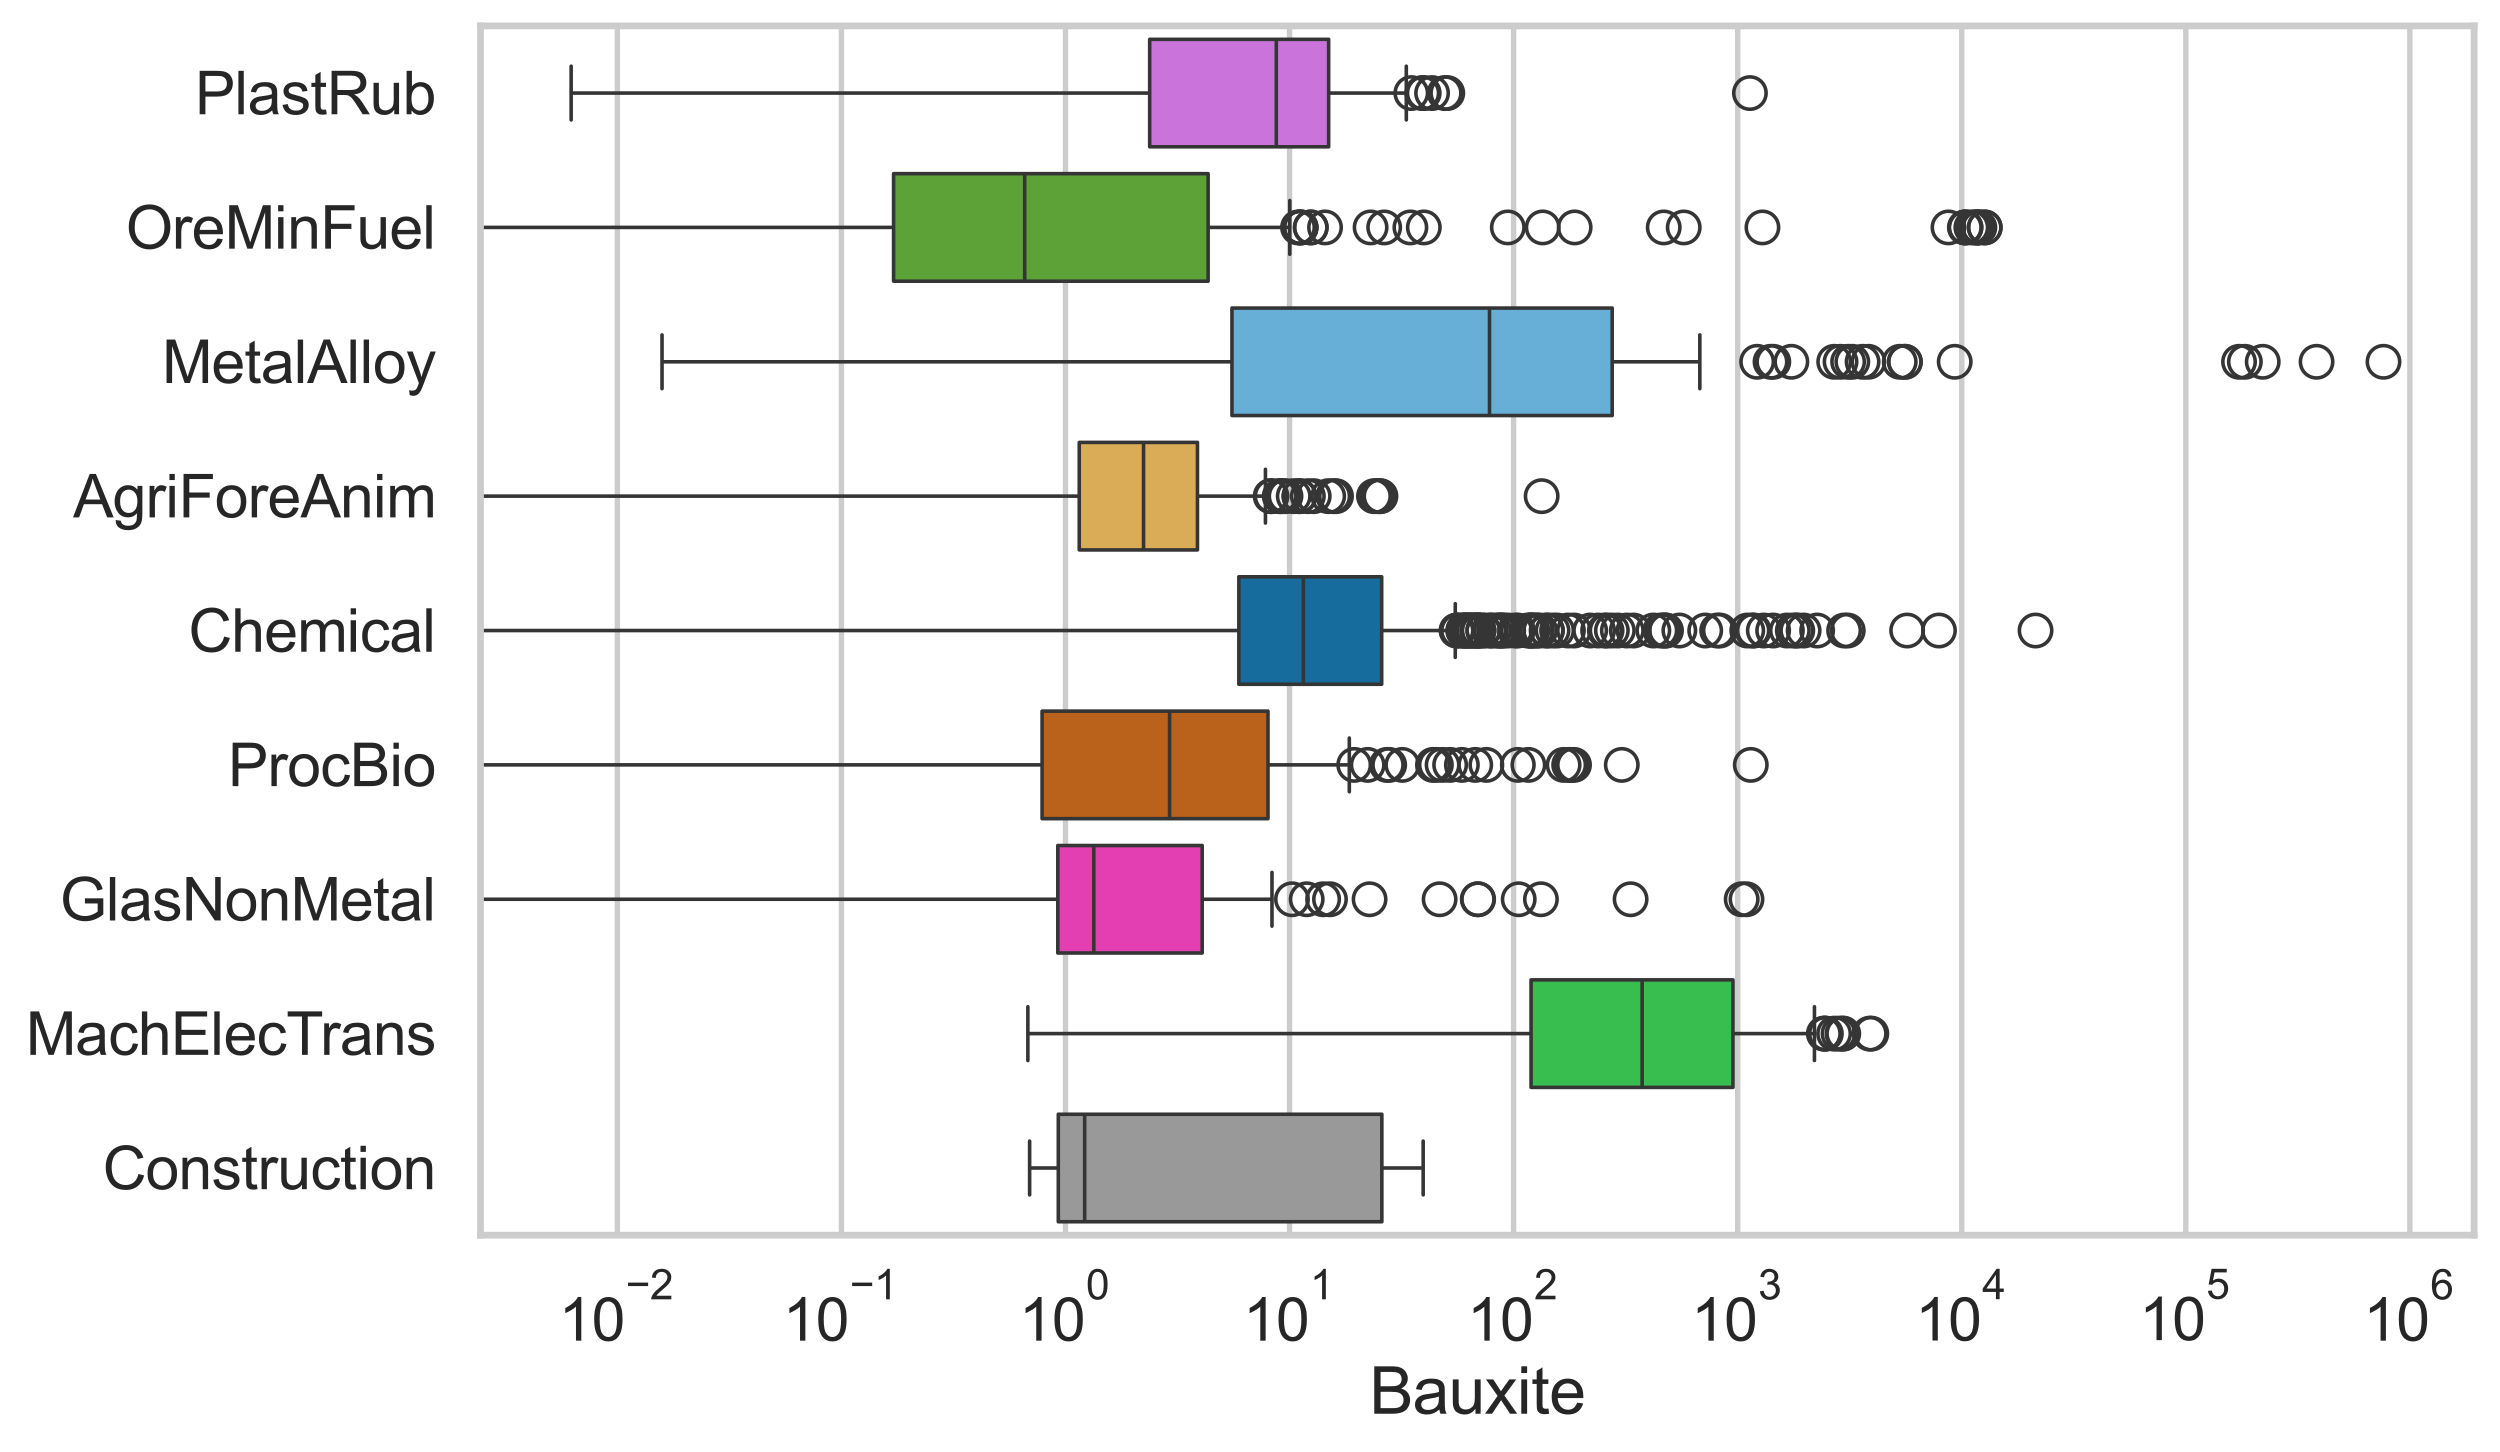 <?xml version="1.0" encoding="utf-8" standalone="no"?>
<!DOCTYPE svg PUBLIC "-//W3C//DTD SVG 1.1//EN"
  "http://www.w3.org/Graphics/SVG/1.1/DTD/svg11.dtd">
<svg xmlns:xlink="http://www.w3.org/1999/xlink" width="695.577pt" height="404.121pt" viewBox="0 0 695.577 404.121" xmlns="http://www.w3.org/2000/svg" version="1.1">
 <defs>
  <style type="text/css">*{stroke-linejoin: round; stroke-linecap: butt}</style>
 </defs>
 <g id="figure_1">
  <g id="patch_1">
   <path d="M 0 404.121 
L 695.577 404.121 
L 695.577 0 
L 0 0 
z
" style="fill: #ffffff"/>
  </g>
  <g id="axes_1">
   <g id="patch_2">
    <path d="M 133.697 343.665 
L 688.377 343.665 
L 688.377 7.2 
L 133.697 7.2 
z
" style="fill: #ffffff"/>
   </g>
   <g id="matplotlib.axis_1">
    <g id="xtick_1">
     <g id="line2d_1">
      <path d="M 171.777 343.665 
L 171.777 7.2 
" clip-path="url(#pa5d78ef452)" style="fill: none; stroke: #cccccc; stroke-width: 1.5; stroke-linecap: round"/>
     </g>
     <g id="text_1">
      <!-- $\mathdefault{10^{-2}}$ -->
      <g style="fill: #262626" transform="translate(155.442 373.18) scale(0.165 -0.165)">
       <defs>
        <path id="ArialMT-31" d="M 2384 0 
L 1822 0 
L 1822 3584 
Q 1619 3391 1289 3197 
Q 959 3003 697 2906 
L 697 3450 
Q 1169 3672 1522 3987 
Q 1875 4303 2022 4600 
L 2384 4600 
L 2384 0 
z
" transform="scale(0.016)"/>
        <path id="ArialMT-30" d="M 266 2259 
Q 266 3072 433 3567 
Q 600 4063 929 4331 
Q 1259 4600 1759 4600 
Q 2128 4600 2406 4451 
Q 2684 4303 2865 4023 
Q 3047 3744 3150 3342 
Q 3253 2941 3253 2259 
Q 3253 1453 3087 958 
Q 2922 463 2592 192 
Q 2263 -78 1759 -78 
Q 1097 -78 719 397 
Q 266 969 266 2259 
z
M 844 2259 
Q 844 1131 1108 757 
Q 1372 384 1759 384 
Q 2147 384 2411 759 
Q 2675 1134 2675 2259 
Q 2675 3391 2411 3762 
Q 2147 4134 1753 4134 
Q 1366 4134 1134 3806 
Q 844 3388 844 2259 
z
" transform="scale(0.016)"/>
        <path id="ArialMT-2212" d="M 3381 1997 
L 356 1997 
L 356 2522 
L 3381 2522 
L 3381 1997 
z
" transform="scale(0.016)"/>
        <path id="ArialMT-32" d="M 3222 541 
L 3222 0 
L 194 0 
Q 188 203 259 391 
Q 375 700 629 1000 
Q 884 1300 1366 1694 
Q 2113 2306 2375 2664 
Q 2638 3022 2638 3341 
Q 2638 3675 2398 3904 
Q 2159 4134 1775 4134 
Q 1369 4134 1125 3890 
Q 881 3647 878 3216 
L 300 3275 
Q 359 3922 746 4261 
Q 1134 4600 1788 4600 
Q 2447 4600 2831 4234 
Q 3216 3869 3216 3328 
Q 3216 3053 3103 2787 
Q 2991 2522 2730 2228 
Q 2469 1934 1863 1422 
Q 1356 997 1212 845 
Q 1069 694 975 541 
L 3222 541 
z
" transform="scale(0.016)"/>
       </defs>
       <use xlink:href="#ArialMT-31" transform="translate(0 0.994)"/>
       <use xlink:href="#ArialMT-30" transform="translate(55.615 0.994)"/>
       <use xlink:href="#ArialMT-2212" transform="translate(112.973 70.688) scale(0.7)"/>
       <use xlink:href="#ArialMT-32" transform="translate(153.852 70.688) scale(0.7)"/>
      </g>
     </g>
    </g>
    <g id="xtick_2">
     <g id="line2d_2">
      <path d="M 234.117 343.665 
L 234.117 7.2 
" clip-path="url(#pa5d78ef452)" style="fill: none; stroke: #cccccc; stroke-width: 1.5; stroke-linecap: round"/>
     </g>
     <g id="text_2">
      <!-- $\mathdefault{10^{-1}}$ -->
      <g style="fill: #262626" transform="translate(217.782 373.18) scale(0.165 -0.165)">
       <use xlink:href="#ArialMT-31" transform="translate(0 0.994)"/>
       <use xlink:href="#ArialMT-30" transform="translate(55.615 0.994)"/>
       <use xlink:href="#ArialMT-2212" transform="translate(112.973 70.688) scale(0.7)"/>
       <use xlink:href="#ArialMT-31" transform="translate(153.852 70.688) scale(0.7)"/>
      </g>
     </g>
    </g>
    <g id="xtick_3">
     <g id="line2d_3">
      <path d="M 296.456 343.665 
L 296.456 7.2 
" clip-path="url(#pa5d78ef452)" style="fill: none; stroke: #cccccc; stroke-width: 1.5; stroke-linecap: round"/>
     </g>
     <g id="text_3">
      <!-- $\mathdefault{10^{0}}$ -->
      <g style="fill: #262626" transform="translate(283.504 373.18) scale(0.165 -0.165)">
       <use xlink:href="#ArialMT-31" transform="translate(0 0.994)"/>
       <use xlink:href="#ArialMT-30" transform="translate(55.615 0.994)"/>
       <use xlink:href="#ArialMT-30" transform="translate(112.973 70.688) scale(0.7)"/>
      </g>
     </g>
    </g>
    <g id="xtick_4">
     <g id="line2d_4">
      <path d="M 358.796 343.665 
L 358.796 7.2 
" clip-path="url(#pa5d78ef452)" style="fill: none; stroke: #cccccc; stroke-width: 1.5; stroke-linecap: round"/>
     </g>
     <g id="text_4">
      <!-- $\mathdefault{10^{1}}$ -->
      <g style="fill: #262626" transform="translate(345.843 373.18) scale(0.165 -0.165)">
       <use xlink:href="#ArialMT-31" transform="translate(0 0.994)"/>
       <use xlink:href="#ArialMT-30" transform="translate(55.615 0.994)"/>
       <use xlink:href="#ArialMT-31" transform="translate(112.973 70.688) scale(0.7)"/>
      </g>
     </g>
    </g>
    <g id="xtick_5">
     <g id="line2d_5">
      <path d="M 421.135 343.665 
L 421.135 7.2 
" clip-path="url(#pa5d78ef452)" style="fill: none; stroke: #cccccc; stroke-width: 1.5; stroke-linecap: round"/>
     </g>
     <g id="text_5">
      <!-- $\mathdefault{10^{2}}$ -->
      <g style="fill: #262626" transform="translate(408.183 373.18) scale(0.165 -0.165)">
       <use xlink:href="#ArialMT-31" transform="translate(0 0.994)"/>
       <use xlink:href="#ArialMT-30" transform="translate(55.615 0.994)"/>
       <use xlink:href="#ArialMT-32" transform="translate(112.973 70.688) scale(0.7)"/>
      </g>
     </g>
    </g>
    <g id="xtick_6">
     <g id="line2d_6">
      <path d="M 483.475 343.665 
L 483.475 7.2 
" clip-path="url(#pa5d78ef452)" style="fill: none; stroke: #cccccc; stroke-width: 1.5; stroke-linecap: round"/>
     </g>
     <g id="text_6">
      <!-- $\mathdefault{10^{3}}$ -->
      <g style="fill: #262626" transform="translate(470.522 373.18) scale(0.165 -0.165)">
       <defs>
        <path id="ArialMT-33" d="M 269 1209 
L 831 1284 
Q 928 806 1161 595 
Q 1394 384 1728 384 
Q 2125 384 2398 659 
Q 2672 934 2672 1341 
Q 2672 1728 2419 1979 
Q 2166 2231 1775 2231 
Q 1616 2231 1378 2169 
L 1441 2663 
Q 1497 2656 1531 2656 
Q 1891 2656 2178 2843 
Q 2466 3031 2466 3422 
Q 2466 3731 2256 3934 
Q 2047 4138 1716 4138 
Q 1388 4138 1169 3931 
Q 950 3725 888 3313 
L 325 3413 
Q 428 3978 793 4289 
Q 1159 4600 1703 4600 
Q 2078 4600 2393 4439 
Q 2709 4278 2876 4000 
Q 3044 3722 3044 3409 
Q 3044 3113 2884 2869 
Q 2725 2625 2413 2481 
Q 2819 2388 3044 2092 
Q 3269 1797 3269 1353 
Q 3269 753 2831 336 
Q 2394 -81 1725 -81 
Q 1122 -81 723 278 
Q 325 638 269 1209 
z
" transform="scale(0.016)"/>
       </defs>
       <use xlink:href="#ArialMT-31" transform="translate(0 0.994)"/>
       <use xlink:href="#ArialMT-30" transform="translate(55.615 0.994)"/>
       <use xlink:href="#ArialMT-33" transform="translate(112.973 70.688) scale(0.7)"/>
      </g>
     </g>
    </g>
    <g id="xtick_7">
     <g id="line2d_7">
      <path d="M 545.815 343.665 
L 545.815 7.2 
" clip-path="url(#pa5d78ef452)" style="fill: none; stroke: #cccccc; stroke-width: 1.5; stroke-linecap: round"/>
     </g>
     <g id="text_7">
      <!-- $\mathdefault{10^{4}}$ -->
      <g style="fill: #262626" transform="translate(532.862 373.015) scale(0.165 -0.165)">
       <defs>
        <path id="ArialMT-34" d="M 2069 0 
L 2069 1097 
L 81 1097 
L 81 1613 
L 2172 4581 
L 2631 4581 
L 2631 1613 
L 3250 1613 
L 3250 1097 
L 2631 1097 
L 2631 0 
L 2069 0 
z
M 2069 1613 
L 2069 3678 
L 634 1613 
L 2069 1613 
z
" transform="scale(0.016)"/>
       </defs>
       <use xlink:href="#ArialMT-31" transform="translate(0 0.202)"/>
       <use xlink:href="#ArialMT-30" transform="translate(55.615 0.202)"/>
       <use xlink:href="#ArialMT-34" transform="translate(112.973 69.895) scale(0.7)"/>
      </g>
     </g>
    </g>
    <g id="xtick_8">
     <g id="line2d_8">
      <path d="M 608.154 343.665 
L 608.154 7.2 
" clip-path="url(#pa5d78ef452)" style="fill: none; stroke: #cccccc; stroke-width: 1.5; stroke-linecap: round"/>
     </g>
     <g id="text_8">
      <!-- $\mathdefault{10^{5}}$ -->
      <g style="fill: #262626" transform="translate(595.202 373.015) scale(0.165 -0.165)">
       <defs>
        <path id="ArialMT-35" d="M 266 1200 
L 856 1250 
Q 922 819 1161 601 
Q 1400 384 1738 384 
Q 2144 384 2425 690 
Q 2706 997 2706 1503 
Q 2706 1984 2436 2262 
Q 2166 2541 1728 2541 
Q 1456 2541 1237 2417 
Q 1019 2294 894 2097 
L 366 2166 
L 809 4519 
L 3088 4519 
L 3088 3981 
L 1259 3981 
L 1013 2750 
Q 1425 3038 1878 3038 
Q 2478 3038 2890 2622 
Q 3303 2206 3303 1553 
Q 3303 931 2941 478 
Q 2500 -78 1738 -78 
Q 1113 -78 717 272 
Q 322 622 266 1200 
z
" transform="scale(0.016)"/>
       </defs>
       <use xlink:href="#ArialMT-31" transform="translate(0 0.88)"/>
       <use xlink:href="#ArialMT-30" transform="translate(55.615 0.88)"/>
       <use xlink:href="#ArialMT-35" transform="translate(112.973 70.573) scale(0.7)"/>
      </g>
     </g>
    </g>
    <g id="xtick_9">
     <g id="line2d_9">
      <path d="M 670.494 343.665 
L 670.494 7.2 
" clip-path="url(#pa5d78ef452)" style="fill: none; stroke: #cccccc; stroke-width: 1.5; stroke-linecap: round"/>
     </g>
     <g id="text_9">
      <!-- $\mathdefault{10^{6}}$ -->
      <g style="fill: #262626" transform="translate(657.541 373.18) scale(0.165 -0.165)">
       <defs>
        <path id="ArialMT-36" d="M 3184 3459 
L 2625 3416 
Q 2550 3747 2413 3897 
Q 2184 4138 1850 4138 
Q 1581 4138 1378 3988 
Q 1113 3794 959 3422 
Q 806 3050 800 2363 
Q 1003 2672 1297 2822 
Q 1591 2972 1913 2972 
Q 2475 2972 2870 2558 
Q 3266 2144 3266 1488 
Q 3266 1056 3080 686 
Q 2894 316 2569 119 
Q 2244 -78 1831 -78 
Q 1128 -78 684 439 
Q 241 956 241 2144 
Q 241 3472 731 4075 
Q 1159 4600 1884 4600 
Q 2425 4600 2770 4297 
Q 3116 3994 3184 3459 
z
M 888 1484 
Q 888 1194 1011 928 
Q 1134 663 1356 523 
Q 1578 384 1822 384 
Q 2178 384 2434 671 
Q 2691 959 2691 1453 
Q 2691 1928 2437 2201 
Q 2184 2475 1800 2475 
Q 1419 2475 1153 2201 
Q 888 1928 888 1484 
z
" transform="scale(0.016)"/>
       </defs>
       <use xlink:href="#ArialMT-31" transform="translate(0 0.994)"/>
       <use xlink:href="#ArialMT-30" transform="translate(55.615 0.994)"/>
       <use xlink:href="#ArialMT-36" transform="translate(112.973 70.688) scale(0.7)"/>
      </g>
     </g>
    </g>
    <g id="xtick_10"/>
    <g id="xtick_11"/>
    <g id="xtick_12"/>
    <g id="xtick_13"/>
    <g id="xtick_14"/>
    <g id="xtick_15"/>
    <g id="xtick_16"/>
    <g id="xtick_17"/>
    <g id="xtick_18"/>
    <g id="xtick_19"/>
    <g id="xtick_20"/>
    <g id="xtick_21"/>
    <g id="xtick_22"/>
    <g id="xtick_23"/>
    <g id="xtick_24"/>
    <g id="xtick_25"/>
    <g id="xtick_26"/>
    <g id="xtick_27"/>
    <g id="xtick_28"/>
    <g id="xtick_29"/>
    <g id="xtick_30"/>
    <g id="xtick_31"/>
    <g id="xtick_32"/>
    <g id="xtick_33"/>
    <g id="xtick_34"/>
    <g id="xtick_35"/>
    <g id="xtick_36"/>
    <g id="xtick_37"/>
    <g id="xtick_38"/>
    <g id="xtick_39"/>
    <g id="xtick_40"/>
    <g id="xtick_41"/>
    <g id="xtick_42"/>
    <g id="xtick_43"/>
    <g id="xtick_44"/>
    <g id="xtick_45"/>
    <g id="xtick_46"/>
    <g id="xtick_47"/>
    <g id="xtick_48"/>
    <g id="xtick_49"/>
    <g id="xtick_50"/>
    <g id="xtick_51"/>
    <g id="xtick_52"/>
    <g id="xtick_53"/>
    <g id="xtick_54"/>
    <g id="xtick_55"/>
    <g id="xtick_56"/>
    <g id="xtick_57"/>
    <g id="xtick_58"/>
    <g id="xtick_59"/>
    <g id="xtick_60"/>
    <g id="xtick_61"/>
    <g id="xtick_62"/>
    <g id="xtick_63"/>
    <g id="xtick_64"/>
    <g id="xtick_65"/>
    <g id="xtick_66"/>
    <g id="xtick_67"/>
    <g id="xtick_68"/>
    <g id="xtick_69"/>
    <g id="xtick_70"/>
    <g id="xtick_71"/>
    <g id="xtick_72"/>
    <g id="xtick_73"/>
    <g id="xtick_74"/>
    <g id="xtick_75"/>
    <g id="xtick_76"/>
    <g id="xtick_77"/>
    <g id="xtick_78"/>
    <g id="xtick_79"/>
    <g id="xtick_80"/>
    <g id="text_10">
     <!-- Bauxite -->
     <g style="fill: #262626" transform="translate(381.019 393.344) scale(0.18 -0.18)">
      <defs>
       <path id="ArialMT-42" d="M 469 0 
L 469 4581 
L 2188 4581 
Q 2713 4581 3030 4442 
Q 3347 4303 3526 4014 
Q 3706 3725 3706 3409 
Q 3706 3116 3547 2856 
Q 3388 2597 3066 2438 
Q 3481 2316 3704 2022 
Q 3928 1728 3928 1328 
Q 3928 1006 3792 729 
Q 3656 453 3456 303 
Q 3256 153 2954 76 
Q 2653 0 2216 0 
L 469 0 
z
M 1075 2656 
L 2066 2656 
Q 2469 2656 2644 2709 
Q 2875 2778 2992 2937 
Q 3109 3097 3109 3338 
Q 3109 3566 3000 3739 
Q 2891 3913 2687 3977 
Q 2484 4041 1991 4041 
L 1075 4041 
L 1075 2656 
z
M 1075 541 
L 2216 541 
Q 2509 541 2628 563 
Q 2838 600 2978 687 
Q 3119 775 3209 942 
Q 3300 1109 3300 1328 
Q 3300 1584 3169 1773 
Q 3038 1963 2805 2039 
Q 2572 2116 2134 2116 
L 1075 2116 
L 1075 541 
z
" transform="scale(0.016)"/>
       <path id="ArialMT-61" d="M 2588 409 
Q 2275 144 1986 34 
Q 1697 -75 1366 -75 
Q 819 -75 525 192 
Q 231 459 231 875 
Q 231 1119 342 1320 
Q 453 1522 633 1644 
Q 813 1766 1038 1828 
Q 1203 1872 1538 1913 
Q 2219 1994 2541 2106 
Q 2544 2222 2544 2253 
Q 2544 2597 2384 2738 
Q 2169 2928 1744 2928 
Q 1347 2928 1158 2789 
Q 969 2650 878 2297 
L 328 2372 
Q 403 2725 575 2942 
Q 747 3159 1072 3276 
Q 1397 3394 1825 3394 
Q 2250 3394 2515 3294 
Q 2781 3194 2906 3042 
Q 3031 2891 3081 2659 
Q 3109 2516 3109 2141 
L 3109 1391 
Q 3109 606 3145 398 
Q 3181 191 3288 0 
L 2700 0 
Q 2613 175 2588 409 
z
M 2541 1666 
Q 2234 1541 1622 1453 
Q 1275 1403 1131 1340 
Q 988 1278 909 1158 
Q 831 1038 831 891 
Q 831 666 1001 516 
Q 1172 366 1500 366 
Q 1825 366 2078 508 
Q 2331 650 2450 897 
Q 2541 1088 2541 1459 
L 2541 1666 
z
" transform="scale(0.016)"/>
       <path id="ArialMT-75" d="M 2597 0 
L 2597 488 
Q 2209 -75 1544 -75 
Q 1250 -75 995 37 
Q 741 150 617 320 
Q 494 491 444 738 
Q 409 903 409 1263 
L 409 3319 
L 972 3319 
L 972 1478 
Q 972 1038 1006 884 
Q 1059 663 1231 536 
Q 1403 409 1656 409 
Q 1909 409 2131 539 
Q 2353 669 2445 892 
Q 2538 1116 2538 1541 
L 2538 3319 
L 3100 3319 
L 3100 0 
L 2597 0 
z
" transform="scale(0.016)"/>
       <path id="ArialMT-78" d="M 47 0 
L 1259 1725 
L 138 3319 
L 841 3319 
L 1350 2541 
Q 1494 2319 1581 2169 
Q 1719 2375 1834 2534 
L 2394 3319 
L 3066 3319 
L 1919 1756 
L 3153 0 
L 2463 0 
L 1781 1031 
L 1600 1309 
L 728 0 
L 47 0 
z
" transform="scale(0.016)"/>
       <path id="ArialMT-69" d="M 425 3934 
L 425 4581 
L 988 4581 
L 988 3934 
L 425 3934 
z
M 425 0 
L 425 3319 
L 988 3319 
L 988 0 
L 425 0 
z
" transform="scale(0.016)"/>
       <path id="ArialMT-74" d="M 1650 503 
L 1731 6 
Q 1494 -44 1306 -44 
Q 1000 -44 831 53 
Q 663 150 594 308 
Q 525 466 525 972 
L 525 2881 
L 113 2881 
L 113 3319 
L 525 3319 
L 525 4141 
L 1084 4478 
L 1084 3319 
L 1650 3319 
L 1650 2881 
L 1084 2881 
L 1084 941 
Q 1084 700 1114 631 
Q 1144 563 1211 522 
Q 1278 481 1403 481 
Q 1497 481 1650 503 
z
" transform="scale(0.016)"/>
       <path id="ArialMT-65" d="M 2694 1069 
L 3275 997 
Q 3138 488 2766 206 
Q 2394 -75 1816 -75 
Q 1088 -75 661 373 
Q 234 822 234 1631 
Q 234 2469 665 2931 
Q 1097 3394 1784 3394 
Q 2450 3394 2872 2941 
Q 3294 2488 3294 1666 
Q 3294 1616 3291 1516 
L 816 1516 
Q 847 969 1125 678 
Q 1403 388 1819 388 
Q 2128 388 2347 550 
Q 2566 713 2694 1069 
z
M 847 1978 
L 2700 1978 
Q 2663 2397 2488 2606 
Q 2219 2931 1791 2931 
Q 1403 2931 1139 2672 
Q 875 2413 847 1978 
z
" transform="scale(0.016)"/>
      </defs>
      <use xlink:href="#ArialMT-42"/>
      <use xlink:href="#ArialMT-61" transform="translate(66.699 0)"/>
      <use xlink:href="#ArialMT-75" transform="translate(122.314 0)"/>
      <use xlink:href="#ArialMT-78" transform="translate(177.93 0)"/>
      <use xlink:href="#ArialMT-69" transform="translate(227.93 0)"/>
      <use xlink:href="#ArialMT-74" transform="translate(250.146 0)"/>
      <use xlink:href="#ArialMT-65" transform="translate(277.93 0)"/>
     </g>
    </g>
   </g>
   <g id="matplotlib.axis_2">
    <g id="ytick_1">
     <g id="text_11">
      <!-- PlastRub -->
      <g style="fill: #262626" transform="translate(54.248 31.798) scale(0.165 -0.165)">
       <defs>
        <path id="ArialMT-50" d="M 494 0 
L 494 4581 
L 2222 4581 
Q 2678 4581 2919 4538 
Q 3256 4481 3484 4323 
Q 3713 4166 3852 3881 
Q 3991 3597 3991 3256 
Q 3991 2672 3619 2267 
Q 3247 1863 2275 1863 
L 1100 1863 
L 1100 0 
L 494 0 
z
M 1100 2403 
L 2284 2403 
Q 2872 2403 3119 2622 
Q 3366 2841 3366 3238 
Q 3366 3525 3220 3729 
Q 3075 3934 2838 4000 
Q 2684 4041 2272 4041 
L 1100 4041 
L 1100 2403 
z
" transform="scale(0.016)"/>
        <path id="ArialMT-6c" d="M 409 0 
L 409 4581 
L 972 4581 
L 972 0 
L 409 0 
z
" transform="scale(0.016)"/>
        <path id="ArialMT-73" d="M 197 991 
L 753 1078 
Q 800 744 1014 566 
Q 1228 388 1613 388 
Q 2000 388 2187 545 
Q 2375 703 2375 916 
Q 2375 1106 2209 1216 
Q 2094 1291 1634 1406 
Q 1016 1563 777 1677 
Q 538 1791 414 1992 
Q 291 2194 291 2438 
Q 291 2659 392 2848 
Q 494 3038 669 3163 
Q 800 3259 1026 3326 
Q 1253 3394 1513 3394 
Q 1903 3394 2198 3281 
Q 2494 3169 2634 2976 
Q 2775 2784 2828 2463 
L 2278 2388 
Q 2241 2644 2061 2787 
Q 1881 2931 1553 2931 
Q 1166 2931 1000 2803 
Q 834 2675 834 2503 
Q 834 2394 903 2306 
Q 972 2216 1119 2156 
Q 1203 2125 1616 2013 
Q 2213 1853 2448 1751 
Q 2684 1650 2818 1456 
Q 2953 1263 2953 975 
Q 2953 694 2789 445 
Q 2625 197 2315 61 
Q 2006 -75 1616 -75 
Q 969 -75 630 194 
Q 291 463 197 991 
z
" transform="scale(0.016)"/>
        <path id="ArialMT-52" d="M 503 0 
L 503 4581 
L 2534 4581 
Q 3147 4581 3465 4457 
Q 3784 4334 3975 4021 
Q 4166 3709 4166 3331 
Q 4166 2844 3850 2509 
Q 3534 2175 2875 2084 
Q 3116 1969 3241 1856 
Q 3506 1613 3744 1247 
L 4541 0 
L 3778 0 
L 3172 953 
Q 2906 1366 2734 1584 
Q 2563 1803 2427 1890 
Q 2291 1978 2150 2013 
Q 2047 2034 1813 2034 
L 1109 2034 
L 1109 0 
L 503 0 
z
M 1109 2559 
L 2413 2559 
Q 2828 2559 3062 2645 
Q 3297 2731 3419 2920 
Q 3541 3109 3541 3331 
Q 3541 3656 3305 3865 
Q 3069 4075 2559 4075 
L 1109 4075 
L 1109 2559 
z
" transform="scale(0.016)"/>
        <path id="ArialMT-62" d="M 941 0 
L 419 0 
L 419 4581 
L 981 4581 
L 981 2947 
Q 1338 3394 1891 3394 
Q 2197 3394 2470 3270 
Q 2744 3147 2920 2923 
Q 3097 2700 3197 2384 
Q 3297 2069 3297 1709 
Q 3297 856 2875 390 
Q 2453 -75 1863 -75 
Q 1275 -75 941 416 
L 941 0 
z
M 934 1684 
Q 934 1088 1097 822 
Q 1363 388 1816 388 
Q 2184 388 2453 708 
Q 2722 1028 2722 1663 
Q 2722 2313 2464 2622 
Q 2206 2931 1841 2931 
Q 1472 2931 1203 2611 
Q 934 2291 934 1684 
z
" transform="scale(0.016)"/>
       </defs>
       <use xlink:href="#ArialMT-50"/>
       <use xlink:href="#ArialMT-6c" transform="translate(66.699 0)"/>
       <use xlink:href="#ArialMT-61" transform="translate(88.916 0)"/>
       <use xlink:href="#ArialMT-73" transform="translate(144.531 0)"/>
       <use xlink:href="#ArialMT-74" transform="translate(194.531 0)"/>
       <use xlink:href="#ArialMT-52" transform="translate(222.314 0)"/>
       <use xlink:href="#ArialMT-75" transform="translate(294.531 0)"/>
       <use xlink:href="#ArialMT-62" transform="translate(350.146 0)"/>
      </g>
     </g>
    </g>
    <g id="ytick_2">
     <g id="text_12">
      <!-- OreMinFuel -->
      <g style="fill: #262626" transform="translate(35.013 69.183) scale(0.165 -0.165)">
       <defs>
        <path id="ArialMT-4f" d="M 309 2231 
Q 309 3372 921 4017 
Q 1534 4663 2503 4663 
Q 3138 4663 3647 4359 
Q 4156 4056 4423 3514 
Q 4691 2972 4691 2284 
Q 4691 1588 4409 1038 
Q 4128 488 3612 205 
Q 3097 -78 2500 -78 
Q 1853 -78 1343 234 
Q 834 547 571 1087 
Q 309 1628 309 2231 
z
M 934 2222 
Q 934 1394 1379 917 
Q 1825 441 2497 441 
Q 3181 441 3623 922 
Q 4066 1403 4066 2288 
Q 4066 2847 3877 3264 
Q 3688 3681 3323 3911 
Q 2959 4141 2506 4141 
Q 1863 4141 1398 3698 
Q 934 3256 934 2222 
z
" transform="scale(0.016)"/>
        <path id="ArialMT-72" d="M 416 0 
L 416 3319 
L 922 3319 
L 922 2816 
Q 1116 3169 1280 3281 
Q 1444 3394 1641 3394 
Q 1925 3394 2219 3213 
L 2025 2691 
Q 1819 2813 1613 2813 
Q 1428 2813 1281 2702 
Q 1134 2591 1072 2394 
Q 978 2094 978 1738 
L 978 0 
L 416 0 
z
" transform="scale(0.016)"/>
        <path id="ArialMT-4d" d="M 475 0 
L 475 4581 
L 1388 4581 
L 2472 1338 
Q 2622 884 2691 659 
Q 2769 909 2934 1394 
L 4031 4581 
L 4847 4581 
L 4847 0 
L 4263 0 
L 4263 3834 
L 2931 0 
L 2384 0 
L 1059 3900 
L 1059 0 
L 475 0 
z
" transform="scale(0.016)"/>
        <path id="ArialMT-6e" d="M 422 0 
L 422 3319 
L 928 3319 
L 928 2847 
Q 1294 3394 1984 3394 
Q 2284 3394 2536 3286 
Q 2788 3178 2913 3003 
Q 3038 2828 3088 2588 
Q 3119 2431 3119 2041 
L 3119 0 
L 2556 0 
L 2556 2019 
Q 2556 2363 2490 2533 
Q 2425 2703 2258 2804 
Q 2091 2906 1866 2906 
Q 1506 2906 1245 2678 
Q 984 2450 984 1813 
L 984 0 
L 422 0 
z
" transform="scale(0.016)"/>
        <path id="ArialMT-46" d="M 525 0 
L 525 4581 
L 3616 4581 
L 3616 4041 
L 1131 4041 
L 1131 2622 
L 3281 2622 
L 3281 2081 
L 1131 2081 
L 1131 0 
L 525 0 
z
" transform="scale(0.016)"/>
       </defs>
       <use xlink:href="#ArialMT-4f"/>
       <use xlink:href="#ArialMT-72" transform="translate(77.783 0)"/>
       <use xlink:href="#ArialMT-65" transform="translate(111.084 0)"/>
       <use xlink:href="#ArialMT-4d" transform="translate(166.699 0)"/>
       <use xlink:href="#ArialMT-69" transform="translate(250 0)"/>
       <use xlink:href="#ArialMT-6e" transform="translate(272.217 0)"/>
       <use xlink:href="#ArialMT-46" transform="translate(327.832 0)"/>
       <use xlink:href="#ArialMT-75" transform="translate(388.916 0)"/>
       <use xlink:href="#ArialMT-65" transform="translate(444.531 0)"/>
       <use xlink:href="#ArialMT-6c" transform="translate(500.146 0)"/>
      </g>
     </g>
    </g>
    <g id="ytick_3">
     <g id="text_13">
      <!-- MetalAlloy -->
      <g style="fill: #262626" transform="translate(45.088 106.568) scale(0.165 -0.165)">
       <defs>
        <path id="ArialMT-41" d="M -9 0 
L 1750 4581 
L 2403 4581 
L 4278 0 
L 3588 0 
L 3053 1388 
L 1138 1388 
L 634 0 
L -9 0 
z
M 1313 1881 
L 2866 1881 
L 2388 3150 
Q 2169 3728 2063 4100 
Q 1975 3659 1816 3225 
L 1313 1881 
z
" transform="scale(0.016)"/>
        <path id="ArialMT-6f" d="M 213 1659 
Q 213 2581 725 3025 
Q 1153 3394 1769 3394 
Q 2453 3394 2887 2945 
Q 3322 2497 3322 1706 
Q 3322 1066 3130 698 
Q 2938 331 2570 128 
Q 2203 -75 1769 -75 
Q 1072 -75 642 372 
Q 213 819 213 1659 
z
M 791 1659 
Q 791 1022 1069 705 
Q 1347 388 1769 388 
Q 2188 388 2466 706 
Q 2744 1025 2744 1678 
Q 2744 2294 2464 2611 
Q 2184 2928 1769 2928 
Q 1347 2928 1069 2612 
Q 791 2297 791 1659 
z
" transform="scale(0.016)"/>
        <path id="ArialMT-79" d="M 397 -1278 
L 334 -750 
Q 519 -800 656 -800 
Q 844 -800 956 -737 
Q 1069 -675 1141 -563 
Q 1194 -478 1313 -144 
Q 1328 -97 1363 -6 
L 103 3319 
L 709 3319 
L 1400 1397 
Q 1534 1031 1641 628 
Q 1738 1016 1872 1384 
L 2581 3319 
L 3144 3319 
L 1881 -56 
Q 1678 -603 1566 -809 
Q 1416 -1088 1222 -1217 
Q 1028 -1347 759 -1347 
Q 597 -1347 397 -1278 
z
" transform="scale(0.016)"/>
       </defs>
       <use xlink:href="#ArialMT-4d"/>
       <use xlink:href="#ArialMT-65" transform="translate(83.301 0)"/>
       <use xlink:href="#ArialMT-74" transform="translate(138.916 0)"/>
       <use xlink:href="#ArialMT-61" transform="translate(166.699 0)"/>
       <use xlink:href="#ArialMT-6c" transform="translate(222.314 0)"/>
       <use xlink:href="#ArialMT-41" transform="translate(244.531 0)"/>
       <use xlink:href="#ArialMT-6c" transform="translate(311.23 0)"/>
       <use xlink:href="#ArialMT-6c" transform="translate(333.447 0)"/>
       <use xlink:href="#ArialMT-6f" transform="translate(355.664 0)"/>
       <use xlink:href="#ArialMT-79" transform="translate(411.279 0)"/>
      </g>
     </g>
    </g>
    <g id="ytick_4">
     <g id="text_14">
      <!-- AgriForeAnim -->
      <g style="fill: #262626" transform="translate(20.341 143.953) scale(0.165 -0.165)">
       <defs>
        <path id="ArialMT-67" d="M 319 -275 
L 866 -356 
Q 900 -609 1056 -725 
Q 1266 -881 1628 -881 
Q 2019 -881 2231 -725 
Q 2444 -569 2519 -288 
Q 2563 -116 2559 434 
Q 2191 0 1641 0 
Q 956 0 581 494 
Q 206 988 206 1678 
Q 206 2153 378 2554 
Q 550 2956 876 3175 
Q 1203 3394 1644 3394 
Q 2231 3394 2613 2919 
L 2613 3319 
L 3131 3319 
L 3131 450 
Q 3131 -325 2973 -648 
Q 2816 -972 2473 -1159 
Q 2131 -1347 1631 -1347 
Q 1038 -1347 672 -1080 
Q 306 -813 319 -275 
z
M 784 1719 
Q 784 1066 1043 766 
Q 1303 466 1694 466 
Q 2081 466 2343 764 
Q 2606 1063 2606 1700 
Q 2606 2309 2336 2618 
Q 2066 2928 1684 2928 
Q 1309 2928 1046 2623 
Q 784 2319 784 1719 
z
" transform="scale(0.016)"/>
        <path id="ArialMT-6d" d="M 422 0 
L 422 3319 
L 925 3319 
L 925 2853 
Q 1081 3097 1340 3245 
Q 1600 3394 1931 3394 
Q 2300 3394 2536 3241 
Q 2772 3088 2869 2813 
Q 3263 3394 3894 3394 
Q 4388 3394 4653 3120 
Q 4919 2847 4919 2278 
L 4919 0 
L 4359 0 
L 4359 2091 
Q 4359 2428 4304 2576 
Q 4250 2725 4106 2815 
Q 3963 2906 3769 2906 
Q 3419 2906 3187 2673 
Q 2956 2441 2956 1928 
L 2956 0 
L 2394 0 
L 2394 2156 
Q 2394 2531 2256 2718 
Q 2119 2906 1806 2906 
Q 1569 2906 1367 2781 
Q 1166 2656 1075 2415 
Q 984 2175 984 1722 
L 984 0 
L 422 0 
z
" transform="scale(0.016)"/>
       </defs>
       <use xlink:href="#ArialMT-41"/>
       <use xlink:href="#ArialMT-67" transform="translate(66.699 0)"/>
       <use xlink:href="#ArialMT-72" transform="translate(122.314 0)"/>
       <use xlink:href="#ArialMT-69" transform="translate(155.615 0)"/>
       <use xlink:href="#ArialMT-46" transform="translate(177.832 0)"/>
       <use xlink:href="#ArialMT-6f" transform="translate(238.916 0)"/>
       <use xlink:href="#ArialMT-72" transform="translate(294.531 0)"/>
       <use xlink:href="#ArialMT-65" transform="translate(327.832 0)"/>
       <use xlink:href="#ArialMT-41" transform="translate(383.447 0)"/>
       <use xlink:href="#ArialMT-6e" transform="translate(450.146 0)"/>
       <use xlink:href="#ArialMT-69" transform="translate(505.762 0)"/>
       <use xlink:href="#ArialMT-6d" transform="translate(527.979 0)"/>
      </g>
     </g>
    </g>
    <g id="ytick_5">
     <g id="text_15">
      <!-- Chemical -->
      <g style="fill: #262626" transform="translate(52.428 181.337) scale(0.165 -0.165)">
       <defs>
        <path id="ArialMT-43" d="M 3763 1606 
L 4369 1453 
Q 4178 706 3683 314 
Q 3188 -78 2472 -78 
Q 1731 -78 1267 223 
Q 803 525 561 1097 
Q 319 1669 319 2325 
Q 319 3041 592 3573 
Q 866 4106 1370 4382 
Q 1875 4659 2481 4659 
Q 3169 4659 3637 4309 
Q 4106 3959 4291 3325 
L 3694 3184 
Q 3534 3684 3231 3912 
Q 2928 4141 2469 4141 
Q 1941 4141 1586 3887 
Q 1231 3634 1087 3207 
Q 944 2781 944 2328 
Q 944 1744 1114 1308 
Q 1284 872 1643 656 
Q 2003 441 2422 441 
Q 2931 441 3284 734 
Q 3638 1028 3763 1606 
z
" transform="scale(0.016)"/>
        <path id="ArialMT-68" d="M 422 0 
L 422 4581 
L 984 4581 
L 984 2938 
Q 1378 3394 1978 3394 
Q 2347 3394 2619 3248 
Q 2891 3103 3008 2847 
Q 3125 2591 3125 2103 
L 3125 0 
L 2563 0 
L 2563 2103 
Q 2563 2525 2380 2717 
Q 2197 2909 1863 2909 
Q 1613 2909 1392 2779 
Q 1172 2650 1078 2428 
Q 984 2206 984 1816 
L 984 0 
L 422 0 
z
" transform="scale(0.016)"/>
        <path id="ArialMT-63" d="M 2588 1216 
L 3141 1144 
Q 3050 572 2676 248 
Q 2303 -75 1759 -75 
Q 1078 -75 664 370 
Q 250 816 250 1647 
Q 250 2184 428 2587 
Q 606 2991 970 3192 
Q 1334 3394 1763 3394 
Q 2303 3394 2647 3120 
Q 2991 2847 3088 2344 
L 2541 2259 
Q 2463 2594 2264 2762 
Q 2066 2931 1784 2931 
Q 1359 2931 1093 2626 
Q 828 2322 828 1663 
Q 828 994 1084 691 
Q 1341 388 1753 388 
Q 2084 388 2306 591 
Q 2528 794 2588 1216 
z
" transform="scale(0.016)"/>
       </defs>
       <use xlink:href="#ArialMT-43"/>
       <use xlink:href="#ArialMT-68" transform="translate(72.217 0)"/>
       <use xlink:href="#ArialMT-65" transform="translate(127.832 0)"/>
       <use xlink:href="#ArialMT-6d" transform="translate(183.447 0)"/>
       <use xlink:href="#ArialMT-69" transform="translate(266.748 0)"/>
       <use xlink:href="#ArialMT-63" transform="translate(288.965 0)"/>
       <use xlink:href="#ArialMT-61" transform="translate(338.965 0)"/>
       <use xlink:href="#ArialMT-6c" transform="translate(394.58 0)"/>
      </g>
     </g>
    </g>
    <g id="ytick_6">
     <g id="text_16">
      <!-- ProcBio -->
      <g style="fill: #262626" transform="translate(63.424 218.722) scale(0.165 -0.165)">
       <use xlink:href="#ArialMT-50"/>
       <use xlink:href="#ArialMT-72" transform="translate(66.699 0)"/>
       <use xlink:href="#ArialMT-6f" transform="translate(100 0)"/>
       <use xlink:href="#ArialMT-63" transform="translate(155.615 0)"/>
       <use xlink:href="#ArialMT-42" transform="translate(205.615 0)"/>
       <use xlink:href="#ArialMT-69" transform="translate(272.314 0)"/>
       <use xlink:href="#ArialMT-6f" transform="translate(294.531 0)"/>
      </g>
     </g>
    </g>
    <g id="ytick_7">
     <g id="text_17">
      <!-- GlasNonMetal -->
      <g style="fill: #262626" transform="translate(16.659 256.107) scale(0.165 -0.165)">
       <defs>
        <path id="ArialMT-47" d="M 2638 1797 
L 2638 2334 
L 4578 2338 
L 4578 638 
Q 4131 281 3656 101 
Q 3181 -78 2681 -78 
Q 2006 -78 1454 211 
Q 903 500 622 1047 
Q 341 1594 341 2269 
Q 341 2938 620 3517 
Q 900 4097 1425 4378 
Q 1950 4659 2634 4659 
Q 3131 4659 3532 4498 
Q 3934 4338 4162 4050 
Q 4391 3763 4509 3300 
L 3963 3150 
Q 3859 3500 3706 3700 
Q 3553 3900 3268 4020 
Q 2984 4141 2638 4141 
Q 2222 4141 1919 4014 
Q 1616 3888 1430 3681 
Q 1244 3475 1141 3228 
Q 966 2803 966 2306 
Q 966 1694 1177 1281 
Q 1388 869 1791 669 
Q 2194 469 2647 469 
Q 3041 469 3416 620 
Q 3791 772 3984 944 
L 3984 1797 
L 2638 1797 
z
" transform="scale(0.016)"/>
        <path id="ArialMT-4e" d="M 488 0 
L 488 4581 
L 1109 4581 
L 3516 984 
L 3516 4581 
L 4097 4581 
L 4097 0 
L 3475 0 
L 1069 3600 
L 1069 0 
L 488 0 
z
" transform="scale(0.016)"/>
       </defs>
       <use xlink:href="#ArialMT-47"/>
       <use xlink:href="#ArialMT-6c" transform="translate(77.783 0)"/>
       <use xlink:href="#ArialMT-61" transform="translate(100 0)"/>
       <use xlink:href="#ArialMT-73" transform="translate(155.615 0)"/>
       <use xlink:href="#ArialMT-4e" transform="translate(205.615 0)"/>
       <use xlink:href="#ArialMT-6f" transform="translate(277.832 0)"/>
       <use xlink:href="#ArialMT-6e" transform="translate(333.447 0)"/>
       <use xlink:href="#ArialMT-4d" transform="translate(389.062 0)"/>
       <use xlink:href="#ArialMT-65" transform="translate(472.363 0)"/>
       <use xlink:href="#ArialMT-74" transform="translate(527.979 0)"/>
       <use xlink:href="#ArialMT-61" transform="translate(555.762 0)"/>
       <use xlink:href="#ArialMT-6c" transform="translate(611.377 0)"/>
      </g>
     </g>
    </g>
    <g id="ytick_8">
     <g id="text_18">
      <!-- MachElecTrans -->
      <g style="fill: #262626" transform="translate(7.2 293.492) scale(0.165 -0.165)">
       <defs>
        <path id="ArialMT-45" d="M 506 0 
L 506 4581 
L 3819 4581 
L 3819 4041 
L 1113 4041 
L 1113 2638 
L 3647 2638 
L 3647 2100 
L 1113 2100 
L 1113 541 
L 3925 541 
L 3925 0 
L 506 0 
z
" transform="scale(0.016)"/>
        <path id="ArialMT-54" d="M 1659 0 
L 1659 4041 
L 150 4041 
L 150 4581 
L 3781 4581 
L 3781 4041 
L 2266 4041 
L 2266 0 
L 1659 0 
z
" transform="scale(0.016)"/>
       </defs>
       <use xlink:href="#ArialMT-4d"/>
       <use xlink:href="#ArialMT-61" transform="translate(83.301 0)"/>
       <use xlink:href="#ArialMT-63" transform="translate(138.916 0)"/>
       <use xlink:href="#ArialMT-68" transform="translate(188.916 0)"/>
       <use xlink:href="#ArialMT-45" transform="translate(244.531 0)"/>
       <use xlink:href="#ArialMT-6c" transform="translate(311.23 0)"/>
       <use xlink:href="#ArialMT-65" transform="translate(333.447 0)"/>
       <use xlink:href="#ArialMT-63" transform="translate(389.062 0)"/>
       <use xlink:href="#ArialMT-54" transform="translate(439.062 0)"/>
       <use xlink:href="#ArialMT-72" transform="translate(496.396 0)"/>
       <use xlink:href="#ArialMT-61" transform="translate(529.697 0)"/>
       <use xlink:href="#ArialMT-6e" transform="translate(585.312 0)"/>
       <use xlink:href="#ArialMT-73" transform="translate(640.928 0)"/>
      </g>
     </g>
    </g>
    <g id="ytick_9">
     <g id="text_19">
      <!-- Construction -->
      <g style="fill: #262626" transform="translate(28.575 330.877) scale(0.165 -0.165)">
       <use xlink:href="#ArialMT-43"/>
       <use xlink:href="#ArialMT-6f" transform="translate(72.217 0)"/>
       <use xlink:href="#ArialMT-6e" transform="translate(127.832 0)"/>
       <use xlink:href="#ArialMT-73" transform="translate(183.447 0)"/>
       <use xlink:href="#ArialMT-74" transform="translate(233.447 0)"/>
       <use xlink:href="#ArialMT-72" transform="translate(261.23 0)"/>
       <use xlink:href="#ArialMT-75" transform="translate(294.531 0)"/>
       <use xlink:href="#ArialMT-63" transform="translate(350.146 0)"/>
       <use xlink:href="#ArialMT-74" transform="translate(400.146 0)"/>
       <use xlink:href="#ArialMT-69" transform="translate(427.93 0)"/>
       <use xlink:href="#ArialMT-6f" transform="translate(450.146 0)"/>
       <use xlink:href="#ArialMT-6e" transform="translate(505.762 0)"/>
      </g>
     </g>
    </g>
   </g>
   <g id="patch_3">
    <path d="M 319.876 10.938 
L 319.876 40.846 
L 369.669 40.846 
L 369.669 10.938 
L 319.876 10.938 
z
" clip-path="url(#pa5d78ef452)" style="fill: #ca74db; stroke: #353535; stroke-linejoin: miter"/>
   </g>
   <g id="line2d_10">
    <path d="M 319.876 25.892 
L 158.91 25.892 
" clip-path="url(#pa5d78ef452)" style="fill: none; stroke: #353535"/>
   </g>
   <g id="line2d_11">
    <path d="M 369.669 25.892 
L 391.277 25.892 
" clip-path="url(#pa5d78ef452)" style="fill: none; stroke: #353535"/>
   </g>
   <g id="line2d_12">
    <path d="M 158.91 18.415 
L 158.91 33.369 
" clip-path="url(#pa5d78ef452)" style="fill: none; stroke: #353535; stroke-linecap: round"/>
   </g>
   <g id="line2d_13">
    <path d="M 391.277 18.415 
L 391.277 33.369 
" clip-path="url(#pa5d78ef452)" style="fill: none; stroke: #353535; stroke-linecap: round"/>
   </g>
   <g id="line2d_14">
    <defs>
     <path id="m11a5d42da4" d="M 0 4.5 
C 1.193 4.5 2.338 4.026 3.182 3.182 
C 4.026 2.338 4.5 1.193 4.5 0 
C 4.5 -1.193 4.026 -2.338 3.182 -3.182 
C 2.338 -4.026 1.193 -4.5 0 -4.5 
C -1.193 -4.5 -2.338 -4.026 -3.182 -3.182 
C -4.026 -2.338 -4.5 -1.193 -4.5 0 
C -4.5 1.193 -4.026 2.338 -3.182 3.182 
C -2.338 4.026 -1.193 4.5 0 4.5 
z
" style="stroke: #353535"/>
    </defs>
    <g clip-path="url(#pa5d78ef452)">
     <use xlink:href="#m11a5d42da4" x="392.671" y="25.892" style="fill-opacity: 0; stroke: #353535"/>
     <use xlink:href="#m11a5d42da4" x="401.955" y="25.892" style="fill-opacity: 0; stroke: #353535"/>
     <use xlink:href="#m11a5d42da4" x="395.734" y="25.892" style="fill-opacity: 0; stroke: #353535"/>
     <use xlink:href="#m11a5d42da4" x="486.882" y="25.892" style="fill-opacity: 0; stroke: #353535"/>
     <use xlink:href="#m11a5d42da4" x="402.675" y="25.892" style="fill-opacity: 0; stroke: #353535"/>
     <use xlink:href="#m11a5d42da4" x="398.448" y="25.892" style="fill-opacity: 0; stroke: #353535"/>
     <use xlink:href="#m11a5d42da4" x="396.118" y="25.892" style="fill-opacity: 0; stroke: #353535"/>
    </g>
   </g>
   <g id="patch_4">
    <path d="M 248.623 48.323 
L 248.623 78.231 
L 336.138 78.231 
L 336.138 48.323 
L 248.623 48.323 
z
" clip-path="url(#pa5d78ef452)" style="fill: #5ca236; stroke: #353535; stroke-linejoin: miter"/>
   </g>
   <g id="line2d_15">
    <path d="M 248.623 63.277 
L -1 63.277 
" clip-path="url(#pa5d78ef452)" style="fill: none; stroke: #353535"/>
   </g>
   <g id="line2d_16">
    <path d="M 336.138 63.277 
L 358.859 63.277 
" clip-path="url(#pa5d78ef452)" style="fill: none; stroke: #353535"/>
   </g>
   <g id="line2d_17">
    <path clip-path="url(#pa5d78ef452)" style="fill: none; stroke: #353535; stroke-linecap: round"/>
   </g>
   <g id="line2d_18">
    <path d="M 358.859 55.8 
L 358.859 70.754 
" clip-path="url(#pa5d78ef452)" style="fill: none; stroke: #353535; stroke-linecap: round"/>
   </g>
   <g id="line2d_19">
    <g clip-path="url(#pa5d78ef452)">
     <use xlink:href="#m11a5d42da4" x="550.725" y="63.277" style="fill-opacity: 0; stroke: #353535"/>
     <use xlink:href="#m11a5d42da4" x="546.836" y="63.277" style="fill-opacity: 0; stroke: #353535"/>
     <use xlink:href="#m11a5d42da4" x="552.217" y="63.277" style="fill-opacity: 0; stroke: #353535"/>
     <use xlink:href="#m11a5d42da4" x="438.117" y="63.277" style="fill-opacity: 0; stroke: #353535"/>
     <use xlink:href="#m11a5d42da4" x="546.689" y="63.277" style="fill-opacity: 0; stroke: #353535"/>
     <use xlink:href="#m11a5d42da4" x="392.414" y="63.277" style="fill-opacity: 0; stroke: #353535"/>
     <use xlink:href="#m11a5d42da4" x="385.123" y="63.277" style="fill-opacity: 0; stroke: #353535"/>
     <use xlink:href="#m11a5d42da4" x="368.667" y="63.277" style="fill-opacity: 0; stroke: #353535"/>
     <use xlink:href="#m11a5d42da4" x="361.859" y="63.277" style="fill-opacity: 0; stroke: #353535"/>
     <use xlink:href="#m11a5d42da4" x="550.2" y="63.277" style="fill-opacity: 0; stroke: #353535"/>
     <use xlink:href="#m11a5d42da4" x="546.887" y="63.277" style="fill-opacity: 0; stroke: #353535"/>
     <use xlink:href="#m11a5d42da4" x="550.2" y="63.277" style="fill-opacity: 0; stroke: #353535"/>
     <use xlink:href="#m11a5d42da4" x="419.524" y="63.277" style="fill-opacity: 0; stroke: #353535"/>
     <use xlink:href="#m11a5d42da4" x="550.015" y="63.277" style="fill-opacity: 0; stroke: #353535"/>
     <use xlink:href="#m11a5d42da4" x="462.9" y="63.277" style="fill-opacity: 0; stroke: #353535"/>
     <use xlink:href="#m11a5d42da4" x="381.343" y="63.277" style="fill-opacity: 0; stroke: #353535"/>
     <use xlink:href="#m11a5d42da4" x="468.465" y="63.277" style="fill-opacity: 0; stroke: #353535"/>
     <use xlink:href="#m11a5d42da4" x="364.694" y="63.277" style="fill-opacity: 0; stroke: #353535"/>
     <use xlink:href="#m11a5d42da4" x="361.155" y="63.277" style="fill-opacity: 0; stroke: #353535"/>
     <use xlink:href="#m11a5d42da4" x="429.219" y="63.277" style="fill-opacity: 0; stroke: #353535"/>
     <use xlink:href="#m11a5d42da4" x="361.859" y="63.277" style="fill-opacity: 0; stroke: #353535"/>
     <use xlink:href="#m11a5d42da4" x="361.859" y="63.277" style="fill-opacity: 0; stroke: #353535"/>
     <use xlink:href="#m11a5d42da4" x="364.694" y="63.277" style="fill-opacity: 0; stroke: #353535"/>
     <use xlink:href="#m11a5d42da4" x="542.124" y="63.277" style="fill-opacity: 0; stroke: #353535"/>
     <use xlink:href="#m11a5d42da4" x="490.364" y="63.277" style="fill-opacity: 0; stroke: #353535"/>
     <use xlink:href="#m11a5d42da4" x="549.4" y="63.277" style="fill-opacity: 0; stroke: #353535"/>
     <use xlink:href="#m11a5d42da4" x="548.494" y="63.277" style="fill-opacity: 0; stroke: #353535"/>
     <use xlink:href="#m11a5d42da4" x="552.217" y="63.277" style="fill-opacity: 0; stroke: #353535"/>
     <use xlink:href="#m11a5d42da4" x="396.15" y="63.277" style="fill-opacity: 0; stroke: #353535"/>
    </g>
   </g>
   <g id="patch_5">
    <path d="M 342.772 85.708 
L 342.772 115.616 
L 448.561 115.616 
L 448.561 85.708 
L 342.772 85.708 
z
" clip-path="url(#pa5d78ef452)" style="fill: #68afd7; stroke: #353535; stroke-linejoin: miter"/>
   </g>
   <g id="line2d_20">
    <path d="M 342.772 100.662 
L 184.197 100.662 
" clip-path="url(#pa5d78ef452)" style="fill: none; stroke: #353535"/>
   </g>
   <g id="line2d_21">
    <path d="M 448.561 100.662 
L 472.944 100.662 
" clip-path="url(#pa5d78ef452)" style="fill: none; stroke: #353535"/>
   </g>
   <g id="line2d_22">
    <path d="M 184.197 93.185 
L 184.197 108.139 
" clip-path="url(#pa5d78ef452)" style="fill: none; stroke: #353535; stroke-linecap: round"/>
   </g>
   <g id="line2d_23">
    <path d="M 472.944 93.185 
L 472.944 108.139 
" clip-path="url(#pa5d78ef452)" style="fill: none; stroke: #353535; stroke-linecap: round"/>
   </g>
   <g id="line2d_24">
    <g clip-path="url(#pa5d78ef452)">
     <use xlink:href="#m11a5d42da4" x="663.164" y="100.662" style="fill-opacity: 0; stroke: #353535"/>
     <use xlink:href="#m11a5d42da4" x="644.539" y="100.662" style="fill-opacity: 0; stroke: #353535"/>
     <use xlink:href="#m11a5d42da4" x="528.567" y="100.662" style="fill-opacity: 0; stroke: #353535"/>
     <use xlink:href="#m11a5d42da4" x="488.897" y="100.662" style="fill-opacity: 0; stroke: #353535"/>
     <use xlink:href="#m11a5d42da4" x="624.592" y="100.662" style="fill-opacity: 0; stroke: #353535"/>
     <use xlink:href="#m11a5d42da4" x="514.206" y="100.662" style="fill-opacity: 0; stroke: #353535"/>
     <use xlink:href="#m11a5d42da4" x="493.387" y="100.662" style="fill-opacity: 0; stroke: #353535"/>
     <use xlink:href="#m11a5d42da4" x="515.368" y="100.662" style="fill-opacity: 0; stroke: #353535"/>
     <use xlink:href="#m11a5d42da4" x="510.335" y="100.662" style="fill-opacity: 0; stroke: #353535"/>
     <use xlink:href="#m11a5d42da4" x="518.23" y="100.662" style="fill-opacity: 0; stroke: #353535"/>
     <use xlink:href="#m11a5d42da4" x="629.556" y="100.662" style="fill-opacity: 0; stroke: #353535"/>
     <use xlink:href="#m11a5d42da4" x="519.854" y="100.662" style="fill-opacity: 0; stroke: #353535"/>
     <use xlink:href="#m11a5d42da4" x="512.095" y="100.662" style="fill-opacity: 0; stroke: #353535"/>
     <use xlink:href="#m11a5d42da4" x="529.974" y="100.662" style="fill-opacity: 0; stroke: #353535"/>
     <use xlink:href="#m11a5d42da4" x="498.413" y="100.662" style="fill-opacity: 0; stroke: #353535"/>
     <use xlink:href="#m11a5d42da4" x="492.617" y="100.662" style="fill-opacity: 0; stroke: #353535"/>
     <use xlink:href="#m11a5d42da4" x="530.004" y="100.662" style="fill-opacity: 0; stroke: #353535"/>
     <use xlink:href="#m11a5d42da4" x="622.97" y="100.662" style="fill-opacity: 0; stroke: #353535"/>
     <use xlink:href="#m11a5d42da4" x="543.859" y="100.662" style="fill-opacity: 0; stroke: #353535"/>
    </g>
   </g>
   <g id="patch_6">
    <path d="M 300.282 123.093 
L 300.282 153.001 
L 333.171 153.001 
L 333.171 123.093 
L 300.282 123.093 
z
" clip-path="url(#pa5d78ef452)" style="fill: #daac58; stroke: #353535; stroke-linejoin: miter"/>
   </g>
   <g id="line2d_25">
    <path d="M 300.282 138.047 
L -1 138.047 
" clip-path="url(#pa5d78ef452)" style="fill: none; stroke: #353535"/>
   </g>
   <g id="line2d_26">
    <path d="M 333.171 138.047 
L 352.085 138.047 
" clip-path="url(#pa5d78ef452)" style="fill: none; stroke: #353535"/>
   </g>
   <g id="line2d_27">
    <path clip-path="url(#pa5d78ef452)" style="fill: none; stroke: #353535; stroke-linecap: round"/>
   </g>
   <g id="line2d_28">
    <path d="M 352.085 130.57 
L 352.085 145.524 
" clip-path="url(#pa5d78ef452)" style="fill: none; stroke: #353535; stroke-linecap: round"/>
   </g>
   <g id="line2d_29">
    <g clip-path="url(#pa5d78ef452)">
     <use xlink:href="#m11a5d42da4" x="356.071" y="138.047" style="fill-opacity: 0; stroke: #353535"/>
     <use xlink:href="#m11a5d42da4" x="361.51" y="138.047" style="fill-opacity: 0; stroke: #353535"/>
     <use xlink:href="#m11a5d42da4" x="383.086" y="138.047" style="fill-opacity: 0; stroke: #353535"/>
     <use xlink:href="#m11a5d42da4" x="384.084" y="138.047" style="fill-opacity: 0; stroke: #353535"/>
     <use xlink:href="#m11a5d42da4" x="361.589" y="138.047" style="fill-opacity: 0; stroke: #353535"/>
     <use xlink:href="#m11a5d42da4" x="428.934" y="138.047" style="fill-opacity: 0; stroke: #353535"/>
     <use xlink:href="#m11a5d42da4" x="359.952" y="138.047" style="fill-opacity: 0; stroke: #353535"/>
     <use xlink:href="#m11a5d42da4" x="365.516" y="138.047" style="fill-opacity: 0; stroke: #353535"/>
     <use xlink:href="#m11a5d42da4" x="356.817" y="138.047" style="fill-opacity: 0; stroke: #353535"/>
     <use xlink:href="#m11a5d42da4" x="370.949" y="138.047" style="fill-opacity: 0; stroke: #353535"/>
     <use xlink:href="#m11a5d42da4" x="357.666" y="138.047" style="fill-opacity: 0; stroke: #353535"/>
     <use xlink:href="#m11a5d42da4" x="371.711" y="138.047" style="fill-opacity: 0; stroke: #353535"/>
     <use xlink:href="#m11a5d42da4" x="369.551" y="138.047" style="fill-opacity: 0; stroke: #353535"/>
     <use xlink:href="#m11a5d42da4" x="382.287" y="138.047" style="fill-opacity: 0; stroke: #353535"/>
     <use xlink:href="#m11a5d42da4" x="363.887" y="138.047" style="fill-opacity: 0; stroke: #353535"/>
     <use xlink:href="#m11a5d42da4" x="353.534" y="138.047" style="fill-opacity: 0; stroke: #353535"/>
     <use xlink:href="#m11a5d42da4" x="353.78" y="138.047" style="fill-opacity: 0; stroke: #353535"/>
     <use xlink:href="#m11a5d42da4" x="356.201" y="138.047" style="fill-opacity: 0; stroke: #353535"/>
     <use xlink:href="#m11a5d42da4" x="383.766" y="138.047" style="fill-opacity: 0; stroke: #353535"/>
    </g>
   </g>
   <g id="patch_7">
    <path d="M 344.688 160.478 
L 344.688 190.386 
L 384.428 190.386 
L 384.428 160.478 
L 344.688 160.478 
z
" clip-path="url(#pa5d78ef452)" style="fill: #166c9c; stroke: #353535; stroke-linejoin: miter"/>
   </g>
   <g id="line2d_30">
    <path d="M 344.688 175.432 
L -1 175.432 
" clip-path="url(#pa5d78ef452)" style="fill: none; stroke: #353535"/>
   </g>
   <g id="line2d_31">
    <path d="M 384.428 175.432 
L 404.901 175.432 
" clip-path="url(#pa5d78ef452)" style="fill: none; stroke: #353535"/>
   </g>
   <g id="line2d_32">
    <path clip-path="url(#pa5d78ef452)" style="fill: none; stroke: #353535; stroke-linecap: round"/>
   </g>
   <g id="line2d_33">
    <path d="M 404.901 167.955 
L 404.901 182.909 
" clip-path="url(#pa5d78ef452)" style="fill: none; stroke: #353535; stroke-linecap: round"/>
   </g>
   <g id="line2d_34">
    <g clip-path="url(#pa5d78ef452)">
     <use xlink:href="#m11a5d42da4" x="412.726" y="175.432" style="fill-opacity: 0; stroke: #353535"/>
     <use xlink:href="#m11a5d42da4" x="427.587" y="175.432" style="fill-opacity: 0; stroke: #353535"/>
     <use xlink:href="#m11a5d42da4" x="442.437" y="175.432" style="fill-opacity: 0; stroke: #353535"/>
     <use xlink:href="#m11a5d42da4" x="446.523" y="175.432" style="fill-opacity: 0; stroke: #353535"/>
     <use xlink:href="#m11a5d42da4" x="460.014" y="175.432" style="fill-opacity: 0; stroke: #353535"/>
     <use xlink:href="#m11a5d42da4" x="422.315" y="175.432" style="fill-opacity: 0; stroke: #353535"/>
     <use xlink:href="#m11a5d42da4" x="505.586" y="175.432" style="fill-opacity: 0; stroke: #353535"/>
     <use xlink:href="#m11a5d42da4" x="417.71" y="175.432" style="fill-opacity: 0; stroke: #353535"/>
     <use xlink:href="#m11a5d42da4" x="430.307" y="175.432" style="fill-opacity: 0; stroke: #353535"/>
     <use xlink:href="#m11a5d42da4" x="437.942" y="175.432" style="fill-opacity: 0; stroke: #353535"/>
     <use xlink:href="#m11a5d42da4" x="405.428" y="175.432" style="fill-opacity: 0; stroke: #353535"/>
     <use xlink:href="#m11a5d42da4" x="407.388" y="175.432" style="fill-opacity: 0; stroke: #353535"/>
     <use xlink:href="#m11a5d42da4" x="409.799" y="175.432" style="fill-opacity: 0; stroke: #353535"/>
     <use xlink:href="#m11a5d42da4" x="411.377" y="175.432" style="fill-opacity: 0; stroke: #353535"/>
     <use xlink:href="#m11a5d42da4" x="408.257" y="175.432" style="fill-opacity: 0; stroke: #353535"/>
     <use xlink:href="#m11a5d42da4" x="412.666" y="175.432" style="fill-opacity: 0; stroke: #353535"/>
     <use xlink:href="#m11a5d42da4" x="428.522" y="175.432" style="fill-opacity: 0; stroke: #353535"/>
     <use xlink:href="#m11a5d42da4" x="498.82" y="175.432" style="fill-opacity: 0; stroke: #353535"/>
     <use xlink:href="#m11a5d42da4" x="419.632" y="175.432" style="fill-opacity: 0; stroke: #353535"/>
     <use xlink:href="#m11a5d42da4" x="430.441" y="175.432" style="fill-opacity: 0; stroke: #353535"/>
     <use xlink:href="#m11a5d42da4" x="409.722" y="175.432" style="fill-opacity: 0; stroke: #353535"/>
     <use xlink:href="#m11a5d42da4" x="405.246" y="175.432" style="fill-opacity: 0; stroke: #353535"/>
     <use xlink:href="#m11a5d42da4" x="467.249" y="175.432" style="fill-opacity: 0; stroke: #353535"/>
     <use xlink:href="#m11a5d42da4" x="566.354" y="175.432" style="fill-opacity: 0; stroke: #353535"/>
     <use xlink:href="#m11a5d42da4" x="411.014" y="175.432" style="fill-opacity: 0; stroke: #353535"/>
     <use xlink:href="#m11a5d42da4" x="433.232" y="175.432" style="fill-opacity: 0; stroke: #353535"/>
     <use xlink:href="#m11a5d42da4" x="514.1" y="175.432" style="fill-opacity: 0; stroke: #353535"/>
     <use xlink:href="#m11a5d42da4" x="513.092" y="175.432" style="fill-opacity: 0; stroke: #353535"/>
     <use xlink:href="#m11a5d42da4" x="411.196" y="175.432" style="fill-opacity: 0; stroke: #353535"/>
     <use xlink:href="#m11a5d42da4" x="461.971" y="175.432" style="fill-opacity: 0; stroke: #353535"/>
     <use xlink:href="#m11a5d42da4" x="411.085" y="175.432" style="fill-opacity: 0; stroke: #353535"/>
     <use xlink:href="#m11a5d42da4" x="452.623" y="175.432" style="fill-opacity: 0; stroke: #353535"/>
     <use xlink:href="#m11a5d42da4" x="462.8" y="175.432" style="fill-opacity: 0; stroke: #353535"/>
     <use xlink:href="#m11a5d42da4" x="411.372" y="175.432" style="fill-opacity: 0; stroke: #353535"/>
     <use xlink:href="#m11a5d42da4" x="444.644" y="175.432" style="fill-opacity: 0; stroke: #353535"/>
     <use xlink:href="#m11a5d42da4" x="416.802" y="175.432" style="fill-opacity: 0; stroke: #353535"/>
     <use xlink:href="#m11a5d42da4" x="487.949" y="175.432" style="fill-opacity: 0; stroke: #353535"/>
     <use xlink:href="#m11a5d42da4" x="530.624" y="175.432" style="fill-opacity: 0; stroke: #353535"/>
     <use xlink:href="#m11a5d42da4" x="463.339" y="175.432" style="fill-opacity: 0; stroke: #353535"/>
     <use xlink:href="#m11a5d42da4" x="409.22" y="175.432" style="fill-opacity: 0; stroke: #353535"/>
     <use xlink:href="#m11a5d42da4" x="408.592" y="175.432" style="fill-opacity: 0; stroke: #353535"/>
     <use xlink:href="#m11a5d42da4" x="425.773" y="175.432" style="fill-opacity: 0; stroke: #353535"/>
     <use xlink:href="#m11a5d42da4" x="414.81" y="175.432" style="fill-opacity: 0; stroke: #353535"/>
     <use xlink:href="#m11a5d42da4" x="463.527" y="175.432" style="fill-opacity: 0; stroke: #353535"/>
     <use xlink:href="#m11a5d42da4" x="450.133" y="175.432" style="fill-opacity: 0; stroke: #353535"/>
     <use xlink:href="#m11a5d42da4" x="407.63" y="175.432" style="fill-opacity: 0; stroke: #353535"/>
     <use xlink:href="#m11a5d42da4" x="417.11" y="175.432" style="fill-opacity: 0; stroke: #353535"/>
     <use xlink:href="#m11a5d42da4" x="405.665" y="175.432" style="fill-opacity: 0; stroke: #353535"/>
     <use xlink:href="#m11a5d42da4" x="486.142" y="175.432" style="fill-opacity: 0; stroke: #353535"/>
     <use xlink:href="#m11a5d42da4" x="408.384" y="175.432" style="fill-opacity: 0; stroke: #353535"/>
     <use xlink:href="#m11a5d42da4" x="497.171" y="175.432" style="fill-opacity: 0; stroke: #353535"/>
     <use xlink:href="#m11a5d42da4" x="407.243" y="175.432" style="fill-opacity: 0; stroke: #353535"/>
     <use xlink:href="#m11a5d42da4" x="426.202" y="175.432" style="fill-opacity: 0; stroke: #353535"/>
     <use xlink:href="#m11a5d42da4" x="436.251" y="175.432" style="fill-opacity: 0; stroke: #353535"/>
     <use xlink:href="#m11a5d42da4" x="425.8" y="175.432" style="fill-opacity: 0; stroke: #353535"/>
     <use xlink:href="#m11a5d42da4" x="490.743" y="175.432" style="fill-opacity: 0; stroke: #353535"/>
     <use xlink:href="#m11a5d42da4" x="427.452" y="175.432" style="fill-opacity: 0; stroke: #353535"/>
     <use xlink:href="#m11a5d42da4" x="493.342" y="175.432" style="fill-opacity: 0; stroke: #353535"/>
     <use xlink:href="#m11a5d42da4" x="407.103" y="175.432" style="fill-opacity: 0; stroke: #353535"/>
     <use xlink:href="#m11a5d42da4" x="478.51" y="175.432" style="fill-opacity: 0; stroke: #353535"/>
     <use xlink:href="#m11a5d42da4" x="425.017" y="175.432" style="fill-opacity: 0; stroke: #353535"/>
     <use xlink:href="#m11a5d42da4" x="417.889" y="175.432" style="fill-opacity: 0; stroke: #353535"/>
     <use xlink:href="#m11a5d42da4" x="431.965" y="175.432" style="fill-opacity: 0; stroke: #353535"/>
     <use xlink:href="#m11a5d42da4" x="421.558" y="175.432" style="fill-opacity: 0; stroke: #353535"/>
     <use xlink:href="#m11a5d42da4" x="446.998" y="175.432" style="fill-opacity: 0; stroke: #353535"/>
     <use xlink:href="#m11a5d42da4" x="487.597" y="175.432" style="fill-opacity: 0; stroke: #353535"/>
     <use xlink:href="#m11a5d42da4" x="501.824" y="175.432" style="fill-opacity: 0; stroke: #353535"/>
     <use xlink:href="#m11a5d42da4" x="414.357" y="175.432" style="fill-opacity: 0; stroke: #353535"/>
     <use xlink:href="#m11a5d42da4" x="454.492" y="175.432" style="fill-opacity: 0; stroke: #353535"/>
     <use xlink:href="#m11a5d42da4" x="426.375" y="175.432" style="fill-opacity: 0; stroke: #353535"/>
     <use xlink:href="#m11a5d42da4" x="499.806" y="175.432" style="fill-opacity: 0; stroke: #353535"/>
     <use xlink:href="#m11a5d42da4" x="410.029" y="175.432" style="fill-opacity: 0; stroke: #353535"/>
     <use xlink:href="#m11a5d42da4" x="500.058" y="175.432" style="fill-opacity: 0; stroke: #353535"/>
     <use xlink:href="#m11a5d42da4" x="477.768" y="175.432" style="fill-opacity: 0; stroke: #353535"/>
     <use xlink:href="#m11a5d42da4" x="474.441" y="175.432" style="fill-opacity: 0; stroke: #353535"/>
     <use xlink:href="#m11a5d42da4" x="539.478" y="175.432" style="fill-opacity: 0; stroke: #353535"/>
     <use xlink:href="#m11a5d42da4" x="415.711" y="175.432" style="fill-opacity: 0; stroke: #353535"/>
     <use xlink:href="#m11a5d42da4" x="448.471" y="175.432" style="fill-opacity: 0; stroke: #353535"/>
     <use xlink:href="#m11a5d42da4" x="418.457" y="175.432" style="fill-opacity: 0; stroke: #353535"/>
    </g>
   </g>
   <g id="patch_8">
    <path d="M 289.941 197.863 
L 289.941 227.771 
L 352.794 227.771 
L 352.794 197.863 
L 289.941 197.863 
z
" clip-path="url(#pa5d78ef452)" style="fill: #ba611b; stroke: #353535; stroke-linejoin: miter"/>
   </g>
   <g id="line2d_35">
    <path d="M 289.941 212.817 
L -1 212.817 
" clip-path="url(#pa5d78ef452)" style="fill: none; stroke: #353535"/>
   </g>
   <g id="line2d_36">
    <path d="M 352.794 212.817 
L 375.42 212.817 
" clip-path="url(#pa5d78ef452)" style="fill: none; stroke: #353535"/>
   </g>
   <g id="line2d_37">
    <path clip-path="url(#pa5d78ef452)" style="fill: none; stroke: #353535; stroke-linecap: round"/>
   </g>
   <g id="line2d_38">
    <path d="M 375.42 205.34 
L 375.42 220.294 
" clip-path="url(#pa5d78ef452)" style="fill: none; stroke: #353535; stroke-linecap: round"/>
   </g>
   <g id="line2d_39">
    <g clip-path="url(#pa5d78ef452)">
     <use xlink:href="#m11a5d42da4" x="406.738" y="212.817" style="fill-opacity: 0; stroke: #353535"/>
     <use xlink:href="#m11a5d42da4" x="398.693" y="212.817" style="fill-opacity: 0; stroke: #353535"/>
     <use xlink:href="#m11a5d42da4" x="451.226" y="212.817" style="fill-opacity: 0; stroke: #353535"/>
     <use xlink:href="#m11a5d42da4" x="401.374" y="212.817" style="fill-opacity: 0; stroke: #353535"/>
     <use xlink:href="#m11a5d42da4" x="376.786" y="212.817" style="fill-opacity: 0; stroke: #353535"/>
     <use xlink:href="#m11a5d42da4" x="425.253" y="212.817" style="fill-opacity: 0; stroke: #353535"/>
     <use xlink:href="#m11a5d42da4" x="435.046" y="212.817" style="fill-opacity: 0; stroke: #353535"/>
     <use xlink:href="#m11a5d42da4" x="399.503" y="212.817" style="fill-opacity: 0; stroke: #353535"/>
     <use xlink:href="#m11a5d42da4" x="390.161" y="212.817" style="fill-opacity: 0; stroke: #353535"/>
     <use xlink:href="#m11a5d42da4" x="403.47" y="212.817" style="fill-opacity: 0; stroke: #353535"/>
     <use xlink:href="#m11a5d42da4" x="413.551" y="212.817" style="fill-opacity: 0; stroke: #353535"/>
     <use xlink:href="#m11a5d42da4" x="385.854" y="212.817" style="fill-opacity: 0; stroke: #353535"/>
     <use xlink:href="#m11a5d42da4" x="437.937" y="212.817" style="fill-opacity: 0; stroke: #353535"/>
     <use xlink:href="#m11a5d42da4" x="380.527" y="212.817" style="fill-opacity: 0; stroke: #353535"/>
     <use xlink:href="#m11a5d42da4" x="422.309" y="212.817" style="fill-opacity: 0; stroke: #353535"/>
     <use xlink:href="#m11a5d42da4" x="410.46" y="212.817" style="fill-opacity: 0; stroke: #353535"/>
     <use xlink:href="#m11a5d42da4" x="436.593" y="212.817" style="fill-opacity: 0; stroke: #353535"/>
     <use xlink:href="#m11a5d42da4" x="487.12" y="212.817" style="fill-opacity: 0; stroke: #353535"/>
     <use xlink:href="#m11a5d42da4" x="386.517" y="212.817" style="fill-opacity: 0; stroke: #353535"/>
     <use xlink:href="#m11a5d42da4" x="437.183" y="212.817" style="fill-opacity: 0; stroke: #353535"/>
    </g>
   </g>
   <g id="patch_9">
    <path d="M 294.316 235.248 
L 294.316 265.156 
L 334.487 265.156 
L 334.487 235.248 
L 294.316 235.248 
z
" clip-path="url(#pa5d78ef452)" style="fill: #e33eb2; stroke: #353535; stroke-linejoin: miter"/>
   </g>
   <g id="line2d_40">
    <path d="M 294.316 250.202 
L -1 250.202 
" clip-path="url(#pa5d78ef452)" style="fill: none; stroke: #353535"/>
   </g>
   <g id="line2d_41">
    <path d="M 334.487 250.202 
L 353.903 250.202 
" clip-path="url(#pa5d78ef452)" style="fill: none; stroke: #353535"/>
   </g>
   <g id="line2d_42">
    <path clip-path="url(#pa5d78ef452)" style="fill: none; stroke: #353535; stroke-linecap: round"/>
   </g>
   <g id="line2d_43">
    <path d="M 353.903 242.725 
L 353.903 257.679 
" clip-path="url(#pa5d78ef452)" style="fill: none; stroke: #353535; stroke-linecap: round"/>
   </g>
   <g id="line2d_44">
    <g clip-path="url(#pa5d78ef452)">
     <use xlink:href="#m11a5d42da4" x="370.043" y="250.202" style="fill-opacity: 0; stroke: #353535"/>
     <use xlink:href="#m11a5d42da4" x="359.46" y="250.202" style="fill-opacity: 0; stroke: #353535"/>
     <use xlink:href="#m11a5d42da4" x="485.924" y="250.202" style="fill-opacity: 0; stroke: #353535"/>
     <use xlink:href="#m11a5d42da4" x="363.562" y="250.202" style="fill-opacity: 0; stroke: #353535"/>
     <use xlink:href="#m11a5d42da4" x="368.13" y="250.202" style="fill-opacity: 0; stroke: #353535"/>
     <use xlink:href="#m11a5d42da4" x="400.548" y="250.202" style="fill-opacity: 0; stroke: #353535"/>
     <use xlink:href="#m11a5d42da4" x="381.061" y="250.202" style="fill-opacity: 0; stroke: #353535"/>
     <use xlink:href="#m11a5d42da4" x="411.166" y="250.202" style="fill-opacity: 0; stroke: #353535"/>
     <use xlink:href="#m11a5d42da4" x="484.593" y="250.202" style="fill-opacity: 0; stroke: #353535"/>
     <use xlink:href="#m11a5d42da4" x="428.736" y="250.202" style="fill-opacity: 0; stroke: #353535"/>
     <use xlink:href="#m11a5d42da4" x="422.552" y="250.202" style="fill-opacity: 0; stroke: #353535"/>
     <use xlink:href="#m11a5d42da4" x="453.687" y="250.202" style="fill-opacity: 0; stroke: #353535"/>
     <use xlink:href="#m11a5d42da4" x="411.26" y="250.202" style="fill-opacity: 0; stroke: #353535"/>
    </g>
   </g>
   <g id="patch_10">
    <path d="M 425.988 272.633 
L 425.988 302.541 
L 482.173 302.541 
L 482.173 272.633 
L 425.988 272.633 
z
" clip-path="url(#pa5d78ef452)" style="fill: #38be4e; stroke: #353535; stroke-linejoin: miter"/>
   </g>
   <g id="line2d_45">
    <path d="M 425.988 287.587 
L 285.982 287.587 
" clip-path="url(#pa5d78ef452)" style="fill: none; stroke: #353535"/>
   </g>
   <g id="line2d_46">
    <path d="M 482.173 287.587 
L 504.833 287.587 
" clip-path="url(#pa5d78ef452)" style="fill: none; stroke: #353535"/>
   </g>
   <g id="line2d_47">
    <path d="M 285.982 280.11 
L 285.982 295.064 
" clip-path="url(#pa5d78ef452)" style="fill: none; stroke: #353535; stroke-linecap: round"/>
   </g>
   <g id="line2d_48">
    <path d="M 504.833 280.11 
L 504.833 295.064 
" clip-path="url(#pa5d78ef452)" style="fill: none; stroke: #353535; stroke-linecap: round"/>
   </g>
   <g id="line2d_49">
    <g clip-path="url(#pa5d78ef452)">
     <use xlink:href="#m11a5d42da4" x="511.531" y="287.587" style="fill-opacity: 0; stroke: #353535"/>
     <use xlink:href="#m11a5d42da4" x="508.008" y="287.587" style="fill-opacity: 0; stroke: #353535"/>
     <use xlink:href="#m11a5d42da4" x="507.457" y="287.587" style="fill-opacity: 0; stroke: #353535"/>
     <use xlink:href="#m11a5d42da4" x="520.661" y="287.587" style="fill-opacity: 0; stroke: #353535"/>
     <use xlink:href="#m11a5d42da4" x="520.207" y="287.587" style="fill-opacity: 0; stroke: #353535"/>
     <use xlink:href="#m11a5d42da4" x="512.627" y="287.587" style="fill-opacity: 0; stroke: #353535"/>
     <use xlink:href="#m11a5d42da4" x="507.649" y="287.587" style="fill-opacity: 0; stroke: #353535"/>
     <use xlink:href="#m11a5d42da4" x="512.847" y="287.587" style="fill-opacity: 0; stroke: #353535"/>
     <use xlink:href="#m11a5d42da4" x="510.301" y="287.587" style="fill-opacity: 0; stroke: #353535"/>
    </g>
   </g>
   <g id="patch_11">
    <path d="M 294.454 310.018 
L 294.454 339.926 
L 384.472 339.926 
L 384.472 310.018 
L 294.454 310.018 
z
" clip-path="url(#pa5d78ef452)" style="fill: #999999; stroke: #353535; stroke-linejoin: miter"/>
   </g>
   <g id="line2d_50">
    <path d="M 294.454 324.972 
L 286.473 324.972 
" clip-path="url(#pa5d78ef452)" style="fill: none; stroke: #353535"/>
   </g>
   <g id="line2d_51">
    <path d="M 384.472 324.972 
L 395.97 324.972 
" clip-path="url(#pa5d78ef452)" style="fill: none; stroke: #353535"/>
   </g>
   <g id="line2d_52">
    <path d="M 286.473 317.495 
L 286.473 332.449 
" clip-path="url(#pa5d78ef452)" style="fill: none; stroke: #353535; stroke-linecap: round"/>
   </g>
   <g id="line2d_53">
    <path d="M 395.97 317.495 
L 395.97 332.449 
" clip-path="url(#pa5d78ef452)" style="fill: none; stroke: #353535; stroke-linecap: round"/>
   </g>
   <g id="line2d_54"/>
   <g id="line2d_55">
    <path d="M 355.109 10.938 
L 355.109 40.846 
" clip-path="url(#pa5d78ef452)" style="fill: none; stroke: #353535"/>
   </g>
   <g id="line2d_56">
    <path d="M 285.105 48.323 
L 285.105 78.231 
" clip-path="url(#pa5d78ef452)" style="fill: none; stroke: #353535"/>
   </g>
   <g id="line2d_57">
    <path d="M 414.424 85.708 
L 414.424 115.616 
" clip-path="url(#pa5d78ef452)" style="fill: none; stroke: #353535"/>
   </g>
   <g id="line2d_58">
    <path d="M 318.17 123.093 
L 318.17 153.001 
" clip-path="url(#pa5d78ef452)" style="fill: none; stroke: #353535"/>
   </g>
   <g id="line2d_59">
    <path d="M 362.641 160.478 
L 362.641 190.386 
" clip-path="url(#pa5d78ef452)" style="fill: none; stroke: #353535"/>
   </g>
   <g id="line2d_60">
    <path d="M 325.415 197.863 
L 325.415 227.771 
" clip-path="url(#pa5d78ef452)" style="fill: none; stroke: #353535"/>
   </g>
   <g id="line2d_61">
    <path d="M 304.334 235.248 
L 304.334 265.156 
" clip-path="url(#pa5d78ef452)" style="fill: none; stroke: #353535"/>
   </g>
   <g id="line2d_62">
    <path d="M 456.891 272.633 
L 456.891 302.541 
" clip-path="url(#pa5d78ef452)" style="fill: none; stroke: #353535"/>
   </g>
   <g id="line2d_63">
    <path d="M 301.787 310.018 
L 301.787 339.926 
" clip-path="url(#pa5d78ef452)" style="fill: none; stroke: #353535"/>
   </g>
   <g id="patch_12">
    <path d="M 133.697 343.665 
L 133.697 7.2 
" style="fill: none; stroke: #cccccc; stroke-width: 1.875; stroke-linejoin: miter; stroke-linecap: square"/>
   </g>
   <g id="patch_13">
    <path d="M 688.377 343.665 
L 688.377 7.2 
" style="fill: none; stroke: #cccccc; stroke-width: 1.875; stroke-linejoin: miter; stroke-linecap: square"/>
   </g>
   <g id="patch_14">
    <path d="M 133.697 343.665 
L 688.377 343.665 
" style="fill: none; stroke: #cccccc; stroke-width: 1.875; stroke-linejoin: miter; stroke-linecap: square"/>
   </g>
   <g id="patch_15">
    <path d="M 133.697 7.2 
L 688.377 7.2 
" style="fill: none; stroke: #cccccc; stroke-width: 1.875; stroke-linejoin: miter; stroke-linecap: square"/>
   </g>
  </g>
 </g>
 <defs>
  <clipPath id="pa5d78ef452">
   <rect x="133.697" y="7.2" width="554.68" height="336.465"/>
  </clipPath>
 </defs>
</svg>
